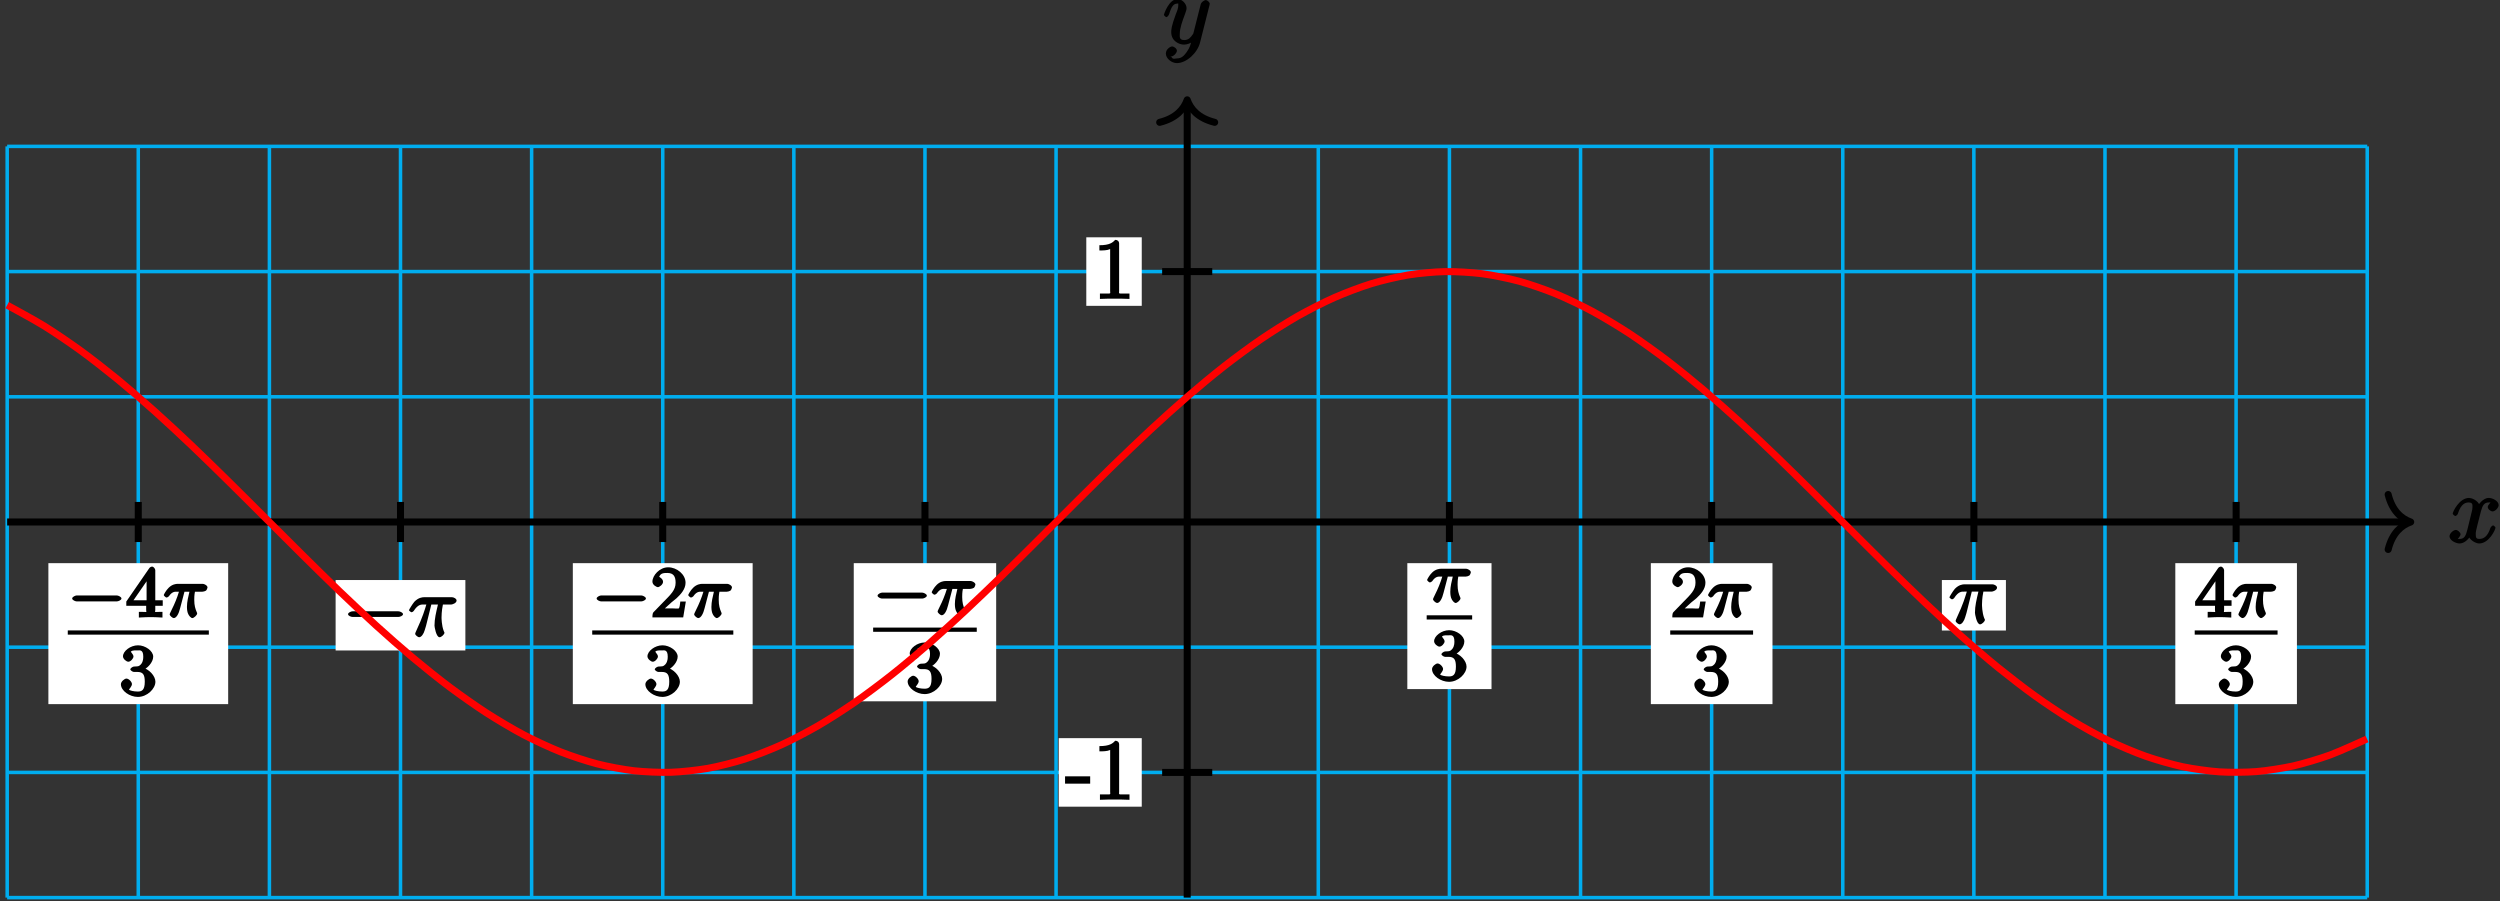 <?xml version="1.0" encoding="UTF-8"?>
<svg xmlns="http://www.w3.org/2000/svg" xmlns:xlink="http://www.w3.org/1999/xlink" width="283pt" height="102pt" viewBox="0 0 283 102" version="1.1">
<rect x="0" y="0" width="283" height="102" fill="#333333" stroke="none"/>
<defs>
<g>
<symbol overflow="visible" id="glyph0-0">
<path style="stroke:none;" d=""/>
</symbol>
<symbol overflow="visible" id="glyph0-1">
<path style="stroke:none;" d="M 5.109 -4.688 C 4.766 -4.625 4.453 -4.219 4.453 -4.016 C 4.453 -3.75 4.828 -3.516 4.984 -3.516 C 5.312 -3.516 5.688 -3.953 5.688 -4.234 C 5.688 -4.688 5.016 -5.047 4.562 -5.047 C 3.906 -5.047 3.375 -4.25 3.266 -4.047 L 3.609 -4.047 C 3.359 -4.859 2.531 -5.047 2.344 -5.047 C 1.234 -5.047 0.484 -3.484 0.484 -3.25 C 0.484 -3.203 0.703 -3 0.781 -3 C 0.859 -3 1 -3.109 1.062 -3.234 C 1.438 -4.453 1.984 -4.531 2.297 -4.531 C 2.781 -4.531 2.719 -4.234 2.719 -3.969 C 2.719 -3.734 2.641 -3.484 2.516 -2.969 L 2.156 -1.5 C 1.984 -0.844 1.859 -0.406 1.281 -0.406 C 1.234 -0.406 1.078 -0.359 0.844 -0.5 L 0.734 -0.25 C 1.125 -0.328 1.375 -0.797 1.375 -0.922 C 1.375 -1.141 1.047 -1.422 0.844 -1.422 C 0.578 -1.422 0.125 -1.047 0.125 -0.703 C 0.125 -0.25 0.812 0.109 1.266 0.109 C 1.781 0.109 2.266 -0.344 2.5 -0.781 L 2.203 -0.891 C 2.375 -0.266 3.094 0.109 3.484 0.109 C 4.594 0.109 5.328 -1.453 5.328 -1.688 C 5.328 -1.75 5.125 -1.938 5.062 -1.938 C 4.969 -1.938 4.781 -1.734 4.75 -1.641 C 4.453 -0.703 4 -0.406 3.516 -0.406 C 3.141 -0.406 3.094 -0.531 3.094 -0.984 C 3.094 -1.219 3.141 -1.391 3.312 -2.094 L 3.688 -3.562 C 3.859 -4.203 4.062 -4.531 4.547 -4.531 C 4.578 -4.531 4.75 -4.578 4.969 -4.438 Z M 5.109 -4.688 "/>
</symbol>
<symbol overflow="visible" id="glyph0-2">
<path style="stroke:none;" d="M 2.703 0.953 C 2.406 1.359 2.125 1.672 1.594 1.672 C 1.469 1.672 1.109 1.812 1.016 1.547 C 0.812 1.469 0.875 1.469 0.891 1.469 C 1.219 1.469 1.594 1.047 1.594 0.797 C 1.594 0.547 1.234 0.312 1.062 0.312 C 0.891 0.312 0.344 0.594 0.344 1.125 C 0.344 1.672 0.984 2.203 1.594 2.203 C 2.672 2.203 3.922 1.062 4.219 -0.141 L 5.281 -4.344 C 5.281 -4.391 5.312 -4.453 5.312 -4.516 C 5.312 -4.688 5.016 -4.938 4.859 -4.938 C 4.766 -4.938 4.359 -4.75 4.281 -4.422 L 3.484 -1.266 C 3.422 -1.062 3.469 -1.156 3.375 -1.031 C 3.172 -0.734 2.938 -0.406 2.422 -0.406 C 1.812 -0.406 1.922 -0.844 1.922 -1.141 C 1.922 -1.75 2.219 -2.578 2.516 -3.359 C 2.625 -3.672 2.688 -3.828 2.688 -4.031 C 2.688 -4.484 2.203 -5.047 1.672 -5.047 C 0.688 -5.047 0.125 -3.344 0.125 -3.25 C 0.125 -3.203 0.328 -3 0.406 -3 C 0.5 -3 0.672 -3.203 0.719 -3.344 C 0.984 -4.25 1.234 -4.531 1.641 -4.531 C 1.75 -4.531 1.75 -4.688 1.75 -4.328 C 1.75 -4.047 1.641 -3.734 1.469 -3.328 C 0.953 -1.922 0.953 -1.562 0.953 -1.297 C 0.953 -0.281 1.859 0.109 2.391 0.109 C 2.703 0.109 3.203 -0.031 3.469 -0.312 L 3.297 -0.484 C 3.141 0.109 3.078 0.422 2.703 0.953 Z M 2.703 0.953 "/>
</symbol>
<symbol overflow="visible" id="glyph1-0">
<path style="stroke:none;" d=""/>
</symbol>
<symbol overflow="visible" id="glyph1-1">
<path style="stroke:none;" d="M 2.766 -1.953 L 2.766 -2.641 L -0.078 -2.641 L -0.078 -1.812 L 2.766 -1.812 Z M 2.766 -1.953 "/>
</symbol>
<symbol overflow="visible" id="glyph1-2">
<path style="stroke:none;" d="M 2.922 -6.281 C 2.922 -6.5 2.75 -6.672 2.484 -6.672 C 2.203 -6.375 1.859 -6.062 0.688 -6.062 L 0.688 -5.469 C 1.094 -5.469 1.562 -5.469 1.906 -5.625 L 1.906 -0.891 C 1.906 -0.547 2.062 -0.594 1.219 -0.594 L 0.75 -0.594 L 0.75 0.016 C 1.188 -0.016 2.109 -0.016 2.422 -0.016 C 2.75 -0.016 3.656 -0.016 4.094 0.016 L 4.094 -0.594 L 3.625 -0.594 C 2.781 -0.594 2.922 -0.547 2.922 -0.891 Z M 2.922 -6.281 "/>
</symbol>
<symbol overflow="visible" id="glyph2-0">
<path style="stroke:none;" d=""/>
</symbol>
<symbol overflow="visible" id="glyph2-1">
<path style="stroke:none;" d="M 5.562 -1.812 C 5.703 -1.812 6.078 -1.953 6.078 -2.141 C 6.078 -2.328 5.703 -2.484 5.562 -2.484 L 1 -2.484 C 0.875 -2.484 0.5 -2.328 0.5 -2.141 C 0.5 -1.953 0.875 -1.812 1 -1.812 Z M 5.562 -1.812 "/>
</symbol>
<symbol overflow="visible" id="glyph3-0">
<path style="stroke:none;" d=""/>
</symbol>
<symbol overflow="visible" id="glyph3-1">
<path style="stroke:none;" d="M 3.328 -5.344 C 3.328 -5.5 3.141 -5.75 2.969 -5.75 C 2.875 -5.75 2.719 -5.688 2.641 -5.562 L 0.047 -1.797 L 0.047 -1.312 L 2.297 -1.312 L 2.297 -0.828 C 2.297 -0.531 2.469 -0.625 1.844 -0.625 L 1.469 -0.625 L 1.469 0.016 C 2.344 -0.031 2.359 -0.031 2.812 -0.031 C 3.266 -0.031 3.281 -0.031 4.141 0.016 L 4.141 -0.625 L 3.781 -0.625 C 3.156 -0.625 3.328 -0.531 3.328 -0.828 L 3.328 -1.312 L 4.172 -1.312 L 4.172 -1.938 L 3.328 -1.938 Z M 2.344 -4.688 L 2.344 -1.938 L 0.859 -1.938 L 2.672 -4.562 Z M 2.344 -4.688 "/>
</symbol>
<symbol overflow="visible" id="glyph3-2">
<path style="stroke:none;" d="M 2.016 -2.656 C 2.641 -2.656 2.859 -2.375 2.859 -1.547 C 2.859 -0.547 2.484 -0.438 2.062 -0.438 C 1.625 -0.438 1.141 -0.547 1.078 -0.656 C 1.031 -0.656 1.406 -1.016 1.406 -1.281 C 1.406 -1.531 1.047 -1.906 0.781 -1.906 C 0.578 -1.906 0.156 -1.578 0.156 -1.266 C 0.156 -0.516 1.156 0.172 2.078 0.172 C 3.125 0.172 4.062 -0.75 4.062 -1.547 C 4.062 -2.203 3.344 -3 2.531 -3.172 L 2.531 -2.812 C 3.156 -3.031 3.812 -3.75 3.812 -4.391 C 3.812 -5.031 2.922 -5.672 2.094 -5.672 C 1.234 -5.672 0.391 -5.016 0.391 -4.422 C 0.391 -4.125 0.781 -3.812 1 -3.812 C 1.25 -3.812 1.578 -4.172 1.578 -4.406 C 1.578 -4.688 1.141 -4.984 1.328 -4.984 C 1.438 -5.125 1.922 -5.094 2.062 -5.094 C 2.266 -5.094 2.688 -5.219 2.688 -4.391 C 2.688 -3.828 2.516 -3.625 2.406 -3.5 C 2.156 -3.25 2.109 -3.297 1.625 -3.266 C 1.469 -3.25 1.219 -3.062 1.219 -2.953 C 1.219 -2.844 1.484 -2.656 1.625 -2.656 Z M 2.016 -2.656 "/>
</symbol>
<symbol overflow="visible" id="glyph3-3">
<path style="stroke:none;" d="M 2.375 -1.688 C 2.5 -1.797 2.844 -2.062 2.969 -2.172 C 3.453 -2.625 3.984 -3.203 3.984 -3.922 C 3.984 -4.875 3 -5.672 2.016 -5.672 C 1.047 -5.672 0.234 -4.75 0.234 -4.047 C 0.234 -3.656 0.734 -3.422 0.844 -3.422 C 1.016 -3.422 1.438 -3.719 1.438 -4.031 C 1.438 -4.438 0.859 -4.625 1.016 -4.625 C 1.172 -5.016 1.531 -5.031 1.922 -5.031 C 2.656 -5.031 2.859 -4.594 2.859 -3.922 C 2.859 -3.094 2.328 -2.609 1.391 -1.656 L 0.375 -0.609 C 0.281 -0.531 0.234 -0.375 0.234 0 L 3.719 0 L 4.016 -1.797 L 3.391 -1.797 C 3.344 -1.453 3.328 -1.172 3.234 -1.031 C 3.188 -0.969 2.719 -1.016 2.594 -1.016 L 1.172 -1.016 L 1.297 -0.703 Z M 2.375 -1.688 "/>
</symbol>
<symbol overflow="visible" id="glyph4-0">
<path style="stroke:none;" d=""/>
</symbol>
<symbol overflow="visible" id="glyph4-1">
<path style="stroke:none;" d="M 2.266 -2.906 L 2.953 -2.906 C 2.828 -2.359 2.672 -1.781 2.672 -1.188 C 2.672 -1.125 2.672 -0.781 2.766 -0.5 C 2.875 -0.172 3.141 0.078 3.281 0.078 C 3.453 0.078 3.828 -0.25 3.828 -0.453 C 3.828 -0.5 3.812 -0.516 3.781 -0.594 C 3.625 -0.953 3.5 -1.344 3.5 -1.984 C 3.5 -2.172 3.5 -2.516 3.578 -2.906 L 4.406 -2.906 C 4.531 -2.906 4.734 -2.969 4.828 -3.031 C 4.922 -3.109 5 -3.344 5 -3.391 C 5 -3.625 4.609 -3.797 4.484 -3.797 L 1.609 -3.797 C 1.438 -3.797 1 -3.75 0.609 -3.359 C 0.312 -3.078 0.047 -2.578 0.047 -2.531 C 0.047 -2.453 0.281 -2.25 0.344 -2.25 C 0.438 -2.25 0.578 -2.328 0.625 -2.391 C 1.016 -2.969 1.359 -2.906 1.531 -2.906 L 1.766 -2.906 C 1.578 -2.25 1.219 -1.406 1 -0.984 C 0.812 -0.578 0.719 -0.422 0.719 -0.344 C 0.719 -0.188 1.047 0.078 1.172 0.078 C 1.484 0.078 1.75 -0.406 1.906 -1.062 L 2.391 -2.906 Z M 2.266 -2.906 "/>
</symbol>
<symbol overflow="visible" id="glyph5-0">
<path style="stroke:none;" d=""/>
</symbol>
<symbol overflow="visible" id="glyph5-1">
<path style="stroke:none;" d="M 6.297 -2.203 C 6.469 -2.203 6.828 -2.328 6.828 -2.516 C 6.828 -2.703 6.469 -2.844 6.297 -2.844 L 1.125 -2.844 C 0.969 -2.844 0.609 -2.703 0.609 -2.516 C 0.609 -2.328 0.969 -2.203 1.125 -2.203 Z M 6.297 -2.203 "/>
</symbol>
<symbol overflow="visible" id="glyph6-0">
<path style="stroke:none;" d=""/>
</symbol>
<symbol overflow="visible" id="glyph6-1">
<path style="stroke:none;" d="M 2.484 -3.609 L 3.344 -3.609 C 3.125 -2.688 2.953 -1.984 2.953 -1.219 C 2.953 -1.094 3.141 0.094 3.531 0.094 C 3.734 0.094 4.078 -0.234 4.078 -0.406 C 4.078 -0.453 4.078 -0.469 4 -0.609 C 3.75 -1.266 3.75 -2.094 3.75 -2.156 C 3.75 -2.219 3.75 -2.891 3.906 -3.609 L 4.844 -3.609 C 4.969 -3.609 5.453 -3.766 5.453 -4.062 C 5.453 -4.281 5.109 -4.438 4.938 -4.438 L 1.781 -4.438 C 1.562 -4.438 1.125 -4.391 0.672 -3.922 C 0.438 -3.641 0.062 -3.016 0.062 -2.969 C 0.062 -2.906 0.297 -2.734 0.359 -2.734 C 0.422 -2.734 0.547 -2.812 0.594 -2.875 C 1.094 -3.656 1.469 -3.609 1.719 -3.609 L 2.031 -3.609 C 1.859 -3.047 1.625 -2.203 0.906 -0.672 C 0.828 -0.5 0.766 -0.359 0.766 -0.312 C 0.766 -0.109 1.125 0.094 1.203 0.094 C 1.484 0.094 1.734 -0.312 1.844 -0.703 C 2 -1.188 2 -1.219 2.094 -1.594 L 2.594 -3.609 Z M 2.484 -3.609 "/>
</symbol>
</g>
</defs>
<g id="surface1">
<path style="fill:none;stroke-width:0.399;stroke-linecap:butt;stroke-linejoin:miter;stroke:rgb(0%,67.839%,93.729%);stroke-opacity:1;stroke-miterlimit:10;" d="M -133.581 -42.519 L 133.579 -42.519 M -133.581 -28.348 L 133.579 -28.348 M -133.581 -14.172 L 133.579 -14.172 M -133.581 0 L 133.579 0 M -133.581 14.172 L 133.579 14.172 M -133.581 28.348 L 133.579 28.348 M -133.581 42.52 L 133.579 42.52 M -133.577 -42.519 L -133.577 42.52 M -118.738 -42.519 L -118.738 42.52 M -103.894 -42.519 L -103.894 42.52 M -89.054 -42.519 L -89.054 42.52 M -74.21 -42.519 L -74.21 42.52 M -59.367 -42.519 L -59.367 42.52 M -44.527 -42.519 L -44.527 42.52 M -29.683 -42.519 L -29.683 42.52 M -14.843 -42.519 L -14.843 42.52 M 0.001 -42.519 L 0.001 42.52 M 14.84 -42.519 L 14.84 42.52 M 29.684 -42.519 L 29.684 42.52 M 44.528 -42.519 L 44.528 42.52 M 59.368 -42.519 L 59.368 42.52 M 74.212 -42.519 L 74.212 42.52 M 89.051 -42.519 L 89.051 42.52 M 103.895 -42.519 L 103.895 42.52 M 118.735 -42.519 L 118.735 42.52 M 133.579 -42.519 L 133.579 42.52 " transform="matrix(1,0,0,-1,134.39,59.09)"/>
<path style="fill:none;stroke-width:0.797;stroke-linecap:butt;stroke-linejoin:miter;stroke:rgb(0%,0%,0%);stroke-opacity:1;stroke-miterlimit:10;" d="M -133.581 0 L 138.102 0 " transform="matrix(1,0,0,-1,134.39,59.09)"/>
<path style="fill:none;stroke-width:0.797;stroke-linecap:round;stroke-linejoin:round;stroke:rgb(0%,0%,0%);stroke-opacity:1;stroke-miterlimit:10;" d="M -2.551 3.11 C -2.086 1.246 -1.047 0.363 -0 0 C -1.047 -0.363 -2.086 -1.246 -2.551 -3.109 " transform="matrix(1,0,0,-1,272.891,59.09)"/>
<g style="fill:rgb(0%,0%,0%);fill-opacity:1;">
  <use xlink:href="#glyph0-1" x="277.161" y="61.411"/>
</g>
<path style="fill:none;stroke-width:0.797;stroke-linecap:butt;stroke-linejoin:miter;stroke:rgb(0%,0%,0%);stroke-opacity:1;stroke-miterlimit:10;" d="M 0.001 -42.519 L 0.001 47.391 " transform="matrix(1,0,0,-1,134.39,59.09)"/>
<path style="fill:none;stroke-width:0.797;stroke-linecap:round;stroke-linejoin:round;stroke:rgb(0%,0%,0%);stroke-opacity:1;stroke-miterlimit:10;" d="M -2.549 3.113 C -2.084 1.245 -1.045 0.363 -0.002 -0.001 C -1.045 -0.364 -2.084 -1.243 -2.549 -3.11 " transform="matrix(0,-1,-1,0,134.39,11.299)"/>
<g style="fill:rgb(0%,0%,0%);fill-opacity:1;">
  <use xlink:href="#glyph0-2" x="131.631" y="4.941"/>
</g>
<path style="fill:none;stroke-width:0.797;stroke-linecap:butt;stroke-linejoin:miter;stroke:rgb(0%,0%,0%);stroke-opacity:1;stroke-miterlimit:10;" d="M 2.837 -28.348 L -2.835 -28.348 " transform="matrix(1,0,0,-1,134.39,59.09)"/>
<path style=" stroke:none;fill-rule:nonzero;fill:rgb(100%,100%,100%);fill-opacity:1;" d="M 129.246 83.559 L 119.848 83.559 L 119.848 91.316 L 129.246 91.316 Z M 129.246 83.559 "/>
<g style="fill:rgb(0%,0%,0%);fill-opacity:1;">
  <use xlink:href="#glyph1-1" x="120.642" y="90.522"/>
  <use xlink:href="#glyph1-2" x="123.764" y="90.522"/>
</g>
<path style="fill:none;stroke-width:0.797;stroke-linecap:butt;stroke-linejoin:miter;stroke:rgb(0%,0%,0%);stroke-opacity:1;stroke-miterlimit:10;" d="M 2.837 28.348 L -2.835 28.348 " transform="matrix(1,0,0,-1,134.39,59.09)"/>
<path style=" stroke:none;fill-rule:nonzero;fill:rgb(100%,100%,100%);fill-opacity:1;" d="M 129.246 26.863 L 122.969 26.863 L 122.969 34.621 L 129.246 34.621 Z M 129.246 26.863 "/>
<g style="fill:rgb(0%,0%,0%);fill-opacity:1;">
  <use xlink:href="#glyph1-2" x="123.762" y="33.822"/>
</g>
<path style="fill:none;stroke-width:0.797;stroke-linecap:butt;stroke-linejoin:miter;stroke:rgb(0%,0%,0%);stroke-opacity:1;stroke-miterlimit:10;" d="M -118.738 2.27 L -118.738 -2.269 " transform="matrix(1,0,0,-1,134.39,59.09)"/>
<path style=" stroke:none;fill-rule:nonzero;fill:rgb(100%,100%,100%);fill-opacity:1;" d="M 5.477 79.707 L 25.828 79.707 L 25.828 63.75 L 5.477 63.75 Z M 5.477 79.707 "/>
<g style="fill:rgb(0%,0%,0%);fill-opacity:1;">
  <use xlink:href="#glyph2-1" x="7.67" y="69.89"/>
</g>
<g style="fill:rgb(0%,0%,0%);fill-opacity:1;">
  <use xlink:href="#glyph3-1" x="14.25" y="69.89"/>
</g>
<g style="fill:rgb(0%,0%,0%);fill-opacity:1;">
  <use xlink:href="#glyph4-1" x="18.49" y="69.89"/>
</g>
<path style="fill:none;stroke-width:0.478;stroke-linecap:butt;stroke-linejoin:miter;stroke:rgb(0%,0%,0%);stroke-opacity:1;stroke-miterlimit:10;" d="M 191.592 -113.102 L 207.561 -113.102 " transform="matrix(1,0,0,-1,-183.92,-41.5)"/>
<g style="fill:rgb(0%,0%,0%);fill-opacity:1;">
  <use xlink:href="#glyph3-2" x="13.53" y="78.72"/>
</g>
<path style="fill:none;stroke-width:0.797;stroke-linecap:butt;stroke-linejoin:miter;stroke:rgb(0%,0%,0%);stroke-opacity:1;stroke-miterlimit:10;" d="M -59.37 2.27 L -59.37 -2.269 " transform="matrix(1,0,0,-1,134.39,59.09)"/>
<path style=" stroke:none;fill-rule:nonzero;fill:rgb(100%,100%,100%);fill-opacity:1;" d="M 64.844 79.707 L 85.199 79.707 L 85.199 63.75 L 64.844 63.75 Z M 64.844 79.707 "/>
<g style="fill:rgb(0%,0%,0%);fill-opacity:1;">
  <use xlink:href="#glyph2-1" x="67.04" y="69.89"/>
</g>
<g style="fill:rgb(0%,0%,0%);fill-opacity:1;">
  <use xlink:href="#glyph3-3" x="73.62" y="69.89"/>
</g>
<g style="fill:rgb(0%,0%,0%);fill-opacity:1;">
  <use xlink:href="#glyph4-1" x="77.86" y="69.89"/>
</g>
<path style="fill:none;stroke-width:0.478;stroke-linecap:butt;stroke-linejoin:miter;stroke:rgb(0%,0%,0%);stroke-opacity:1;stroke-miterlimit:10;" d="M 191.589 -113.102 L 207.562 -113.102 " transform="matrix(1,0,0,-1,-124.55,-41.5)"/>
<g style="fill:rgb(0%,0%,0%);fill-opacity:1;">
  <use xlink:href="#glyph3-2" x="72.9" y="78.72"/>
</g>
<path style="fill:none;stroke-width:0.797;stroke-linecap:butt;stroke-linejoin:miter;stroke:rgb(0%,0%,0%);stroke-opacity:1;stroke-miterlimit:10;" d="M -29.683 2.27 L -29.683 -2.269 " transform="matrix(1,0,0,-1,134.39,59.09)"/>
<path style=" stroke:none;fill-rule:nonzero;fill:rgb(100%,100%,100%);fill-opacity:1;" d="M 96.645 79.387 L 112.766 79.387 L 112.766 63.75 L 96.645 63.75 Z M 96.645 79.387 "/>
<g style="fill:rgb(0%,0%,0%);fill-opacity:1;">
  <use xlink:href="#glyph2-1" x="98.84" y="69.57"/>
</g>
<g style="fill:rgb(0%,0%,0%);fill-opacity:1;">
  <use xlink:href="#glyph4-1" x="105.42" y="69.57"/>
</g>
<path style="fill:none;stroke-width:0.478;stroke-linecap:butt;stroke-linejoin:miter;stroke:rgb(0%,0%,0%);stroke-opacity:1;stroke-miterlimit:10;" d="M 191.59 -113.101 L 203.32 -113.101 " transform="matrix(1,0,0,-1,-92.75,-41.82)"/>
<g style="fill:rgb(0%,0%,0%);fill-opacity:1;">
  <use xlink:href="#glyph3-2" x="102.59" y="78.4"/>
</g>
<path style="fill:none;stroke-width:0.797;stroke-linecap:butt;stroke-linejoin:miter;stroke:rgb(0%,0%,0%);stroke-opacity:1;stroke-miterlimit:10;" d="M 29.684 2.27 L 29.684 -2.269 " transform="matrix(1,0,0,-1,134.39,59.09)"/>
<path style=" stroke:none;fill-rule:nonzero;fill:rgb(100%,100%,100%);fill-opacity:1;" d="M 159.309 78.004 L 168.84 78.004 L 168.84 63.75 L 159.309 63.75 Z M 159.309 78.004 "/>
<g style="fill:rgb(0%,0%,0%);fill-opacity:1;">
  <use xlink:href="#glyph4-1" x="161.5" y="68.18"/>
</g>
<path style="fill:none;stroke-width:0.478;stroke-linecap:butt;stroke-linejoin:miter;stroke:rgb(0%,0%,0%);stroke-opacity:1;stroke-miterlimit:10;" d="M 191.59 -113.101 L 196.738 -113.101 " transform="matrix(1,0,0,-1,-30.09,-43.21)"/>
<g style="fill:rgb(0%,0%,0%);fill-opacity:1;">
  <use xlink:href="#glyph3-2" x="161.95" y="77.01"/>
</g>
<path style="fill:none;stroke-width:0.797;stroke-linecap:butt;stroke-linejoin:miter;stroke:rgb(0%,0%,0%);stroke-opacity:1;stroke-miterlimit:10;" d="M 59.368 2.27 L 59.368 -2.269 " transform="matrix(1,0,0,-1,134.39,59.09)"/>
<path style=" stroke:none;fill-rule:nonzero;fill:rgb(100%,100%,100%);fill-opacity:1;" d="M 186.875 79.707 L 200.645 79.707 L 200.645 63.75 L 186.875 63.75 Z M 186.875 79.707 "/>
<g style="fill:rgb(0%,0%,0%);fill-opacity:1;">
  <use xlink:href="#glyph3-3" x="189.07" y="69.89"/>
</g>
<g style="fill:rgb(0%,0%,0%);fill-opacity:1;">
  <use xlink:href="#glyph4-1" x="193.3" y="69.89"/>
</g>
<path style="fill:none;stroke-width:0.478;stroke-linecap:butt;stroke-linejoin:miter;stroke:rgb(0%,0%,0%);stroke-opacity:1;stroke-miterlimit:10;" d="M 191.59 -113.102 L 200.969 -113.102 " transform="matrix(1,0,0,-1,-2.52,-41.5)"/>
<g style="fill:rgb(0%,0%,0%);fill-opacity:1;">
  <use xlink:href="#glyph3-2" x="191.64" y="78.72"/>
</g>
<path style="fill:none;stroke-width:0.797;stroke-linecap:butt;stroke-linejoin:miter;stroke:rgb(0%,0%,0%);stroke-opacity:1;stroke-miterlimit:10;" d="M 118.739 2.27 L 118.739 -2.269 " transform="matrix(1,0,0,-1,134.39,59.09)"/>
<path style=" stroke:none;fill-rule:nonzero;fill:rgb(100%,100%,100%);fill-opacity:1;" d="M 246.246 79.707 L 260.012 79.707 L 260.012 63.75 L 246.246 63.75 Z M 246.246 79.707 "/>
<g style="fill:rgb(0%,0%,0%);fill-opacity:1;">
  <use xlink:href="#glyph3-1" x="248.44" y="69.89"/>
</g>
<g style="fill:rgb(0%,0%,0%);fill-opacity:1;">
  <use xlink:href="#glyph4-1" x="252.67" y="69.89"/>
</g>
<path style="fill:none;stroke-width:0.478;stroke-linecap:butt;stroke-linejoin:miter;stroke:rgb(0%,0%,0%);stroke-opacity:1;stroke-miterlimit:10;" d="M 191.591 -113.102 L 200.97 -113.102 " transform="matrix(1,0,0,-1,56.85,-41.5)"/>
<g style="fill:rgb(0%,0%,0%);fill-opacity:1;">
  <use xlink:href="#glyph3-2" x="251.01" y="78.72"/>
</g>
<path style="fill:none;stroke-width:0.797;stroke-linecap:butt;stroke-linejoin:miter;stroke:rgb(0%,0%,0%);stroke-opacity:1;stroke-miterlimit:10;" d="M -89.054 2.27 L -89.054 -2.269 " transform="matrix(1,0,0,-1,134.39,59.09)"/>
<path style=" stroke:none;fill-rule:nonzero;fill:rgb(100%,100%,100%);fill-opacity:1;" d="M 52.68 65.66 L 37.992 65.66 L 37.992 73.633 L 52.68 73.633 Z M 52.68 65.66 "/>
<g style="fill:rgb(0%,0%,0%);fill-opacity:1;">
  <use xlink:href="#glyph5-1" x="38.792" y="72.042"/>
</g>
<g style="fill:rgb(0%,0%,0%);fill-opacity:1;">
  <use xlink:href="#glyph6-1" x="46.232" y="72.042"/>
</g>
<path style="fill:none;stroke-width:0.797;stroke-linecap:butt;stroke-linejoin:miter;stroke:rgb(0%,0%,0%);stroke-opacity:1;stroke-miterlimit:10;" d="M 89.055 2.27 L 89.055 -2.269 " transform="matrix(1,0,0,-1,134.39,59.09)"/>
<path style=" stroke:none;fill-rule:nonzero;fill:rgb(100%,100%,100%);fill-opacity:1;" d="M 227.07 65.66 L 219.82 65.66 L 219.82 71.375 L 227.07 71.375 Z M 227.07 65.66 "/>
<g style="fill:rgb(0%,0%,0%);fill-opacity:1;">
  <use xlink:href="#glyph6-1" x="220.612" y="70.582"/>
</g>
<path style="fill:none;stroke-width:0.797;stroke-linecap:butt;stroke-linejoin:miter;stroke:rgb(100%,0%,0%);stroke-opacity:1;stroke-miterlimit:10;" d="M -133.581 24.547 C -133.581 24.547 -130.566 22.918 -129.406 22.203 C -128.249 21.485 -126.39 20.219 -125.234 19.379 C -124.074 18.535 -122.218 17.082 -121.058 16.133 C -119.902 15.184 -118.042 13.574 -116.886 12.539 C -115.726 11.504 -113.87 9.77 -112.71 8.672 C -111.554 7.574 -109.695 5.758 -108.538 4.617 C -107.378 3.481 -105.523 1.621 -104.363 0.465 C -103.206 -0.687 -101.347 -2.551 -100.187 -3.695 C -99.031 -4.84 -97.171 -6.672 -96.015 -7.781 C -94.855 -8.89 -92.999 -10.644 -91.839 -11.695 C -90.683 -12.746 -88.824 -14.387 -87.667 -15.355 C -86.507 -16.328 -84.652 -17.82 -83.492 -18.687 C -82.335 -19.555 -80.476 -20.863 -79.32 -21.609 C -78.16 -22.355 -76.304 -23.461 -75.144 -24.07 C -73.988 -24.68 -72.128 -25.547 -70.972 -26.004 C -69.812 -26.465 -67.956 -27.078 -66.796 -27.379 C -65.64 -27.68 -63.781 -28.027 -62.624 -28.16 C -61.464 -28.289 -59.609 -28.367 -58.449 -28.332 C -57.292 -28.293 -55.433 -28.094 -54.277 -27.89 C -53.117 -27.683 -51.257 -27.215 -50.101 -26.844 C -48.941 -26.473 -47.085 -25.746 -45.925 -25.219 C -44.769 -24.691 -42.91 -23.719 -41.753 -23.047 C -40.593 -22.375 -38.738 -21.18 -37.578 -20.375 C -36.421 -19.574 -34.562 -18.18 -33.406 -17.262 C -32.245 -16.348 -30.39 -14.789 -29.23 -13.777 C -28.074 -12.769 -26.214 -11.074 -25.058 -9.992 C -23.898 -8.914 -22.042 -7.121 -20.882 -5.996 C -19.726 -4.867 -17.867 -3.015 -16.71 -1.863 C -15.55 -0.715 -13.695 1.156 -12.535 2.305 C -11.378 3.453 -9.519 5.301 -8.363 6.426 C -7.202 7.547 -5.347 9.332 -4.187 10.406 C -3.031 11.481 -1.171 13.164 -0.011 14.16 C 1.145 15.16 3.005 16.707 4.161 17.61 C 5.321 18.516 7.176 19.891 8.337 20.68 C 9.493 21.469 11.352 22.641 12.508 23.301 C 13.669 23.957 15.524 24.906 16.684 25.414 C 17.84 25.926 19.7 26.629 20.856 26.981 C 22.016 27.336 23.872 27.774 25.032 27.965 C 26.188 28.152 28.047 28.324 29.204 28.344 C 30.364 28.363 32.219 28.254 33.38 28.106 C 34.536 27.953 36.395 27.578 37.551 27.262 C 38.712 26.945 40.567 26.301 41.727 25.824 C 42.883 25.352 44.743 24.457 45.899 23.832 C 47.059 23.207 48.919 22.082 50.075 21.324 C 51.235 20.563 53.09 19.231 54.251 18.352 C 55.407 17.473 57.266 15.965 58.422 14.985 C 59.583 14.004 61.438 12.352 62.598 11.293 C 63.755 10.235 65.614 8.469 66.77 7.356 C 67.93 6.242 69.786 4.406 70.946 3.258 C 72.102 2.113 73.962 0.246 75.118 -0.906 C 76.278 -2.058 78.133 -3.918 79.294 -5.055 C 80.45 -6.187 82.309 -8 83.465 -9.09 C 84.626 -10.183 86.481 -11.906 87.641 -12.933 C 88.797 -13.957 90.657 -15.555 91.813 -16.492 C 92.973 -17.43 94.829 -18.867 95.989 -19.695 C 97.145 -20.527 99.005 -21.769 100.165 -22.473 C 101.321 -23.176 103.18 -24.203 104.337 -24.765 C 105.497 -25.328 107.352 -26.113 108.512 -26.519 C 109.669 -26.926 111.528 -27.457 112.684 -27.703 C 113.844 -27.945 115.7 -28.207 116.86 -28.285 C 118.016 -28.359 119.876 -28.344 121.032 -28.254 C 122.192 -28.16 124.047 -27.871 125.208 -27.613 C 126.364 -27.351 128.223 -26.793 129.38 -26.371 C 130.54 -25.949 133.555 -24.562 133.555 -24.562 " transform="matrix(1,0,0,-1,134.39,59.09)"/>
</g>
</svg>
